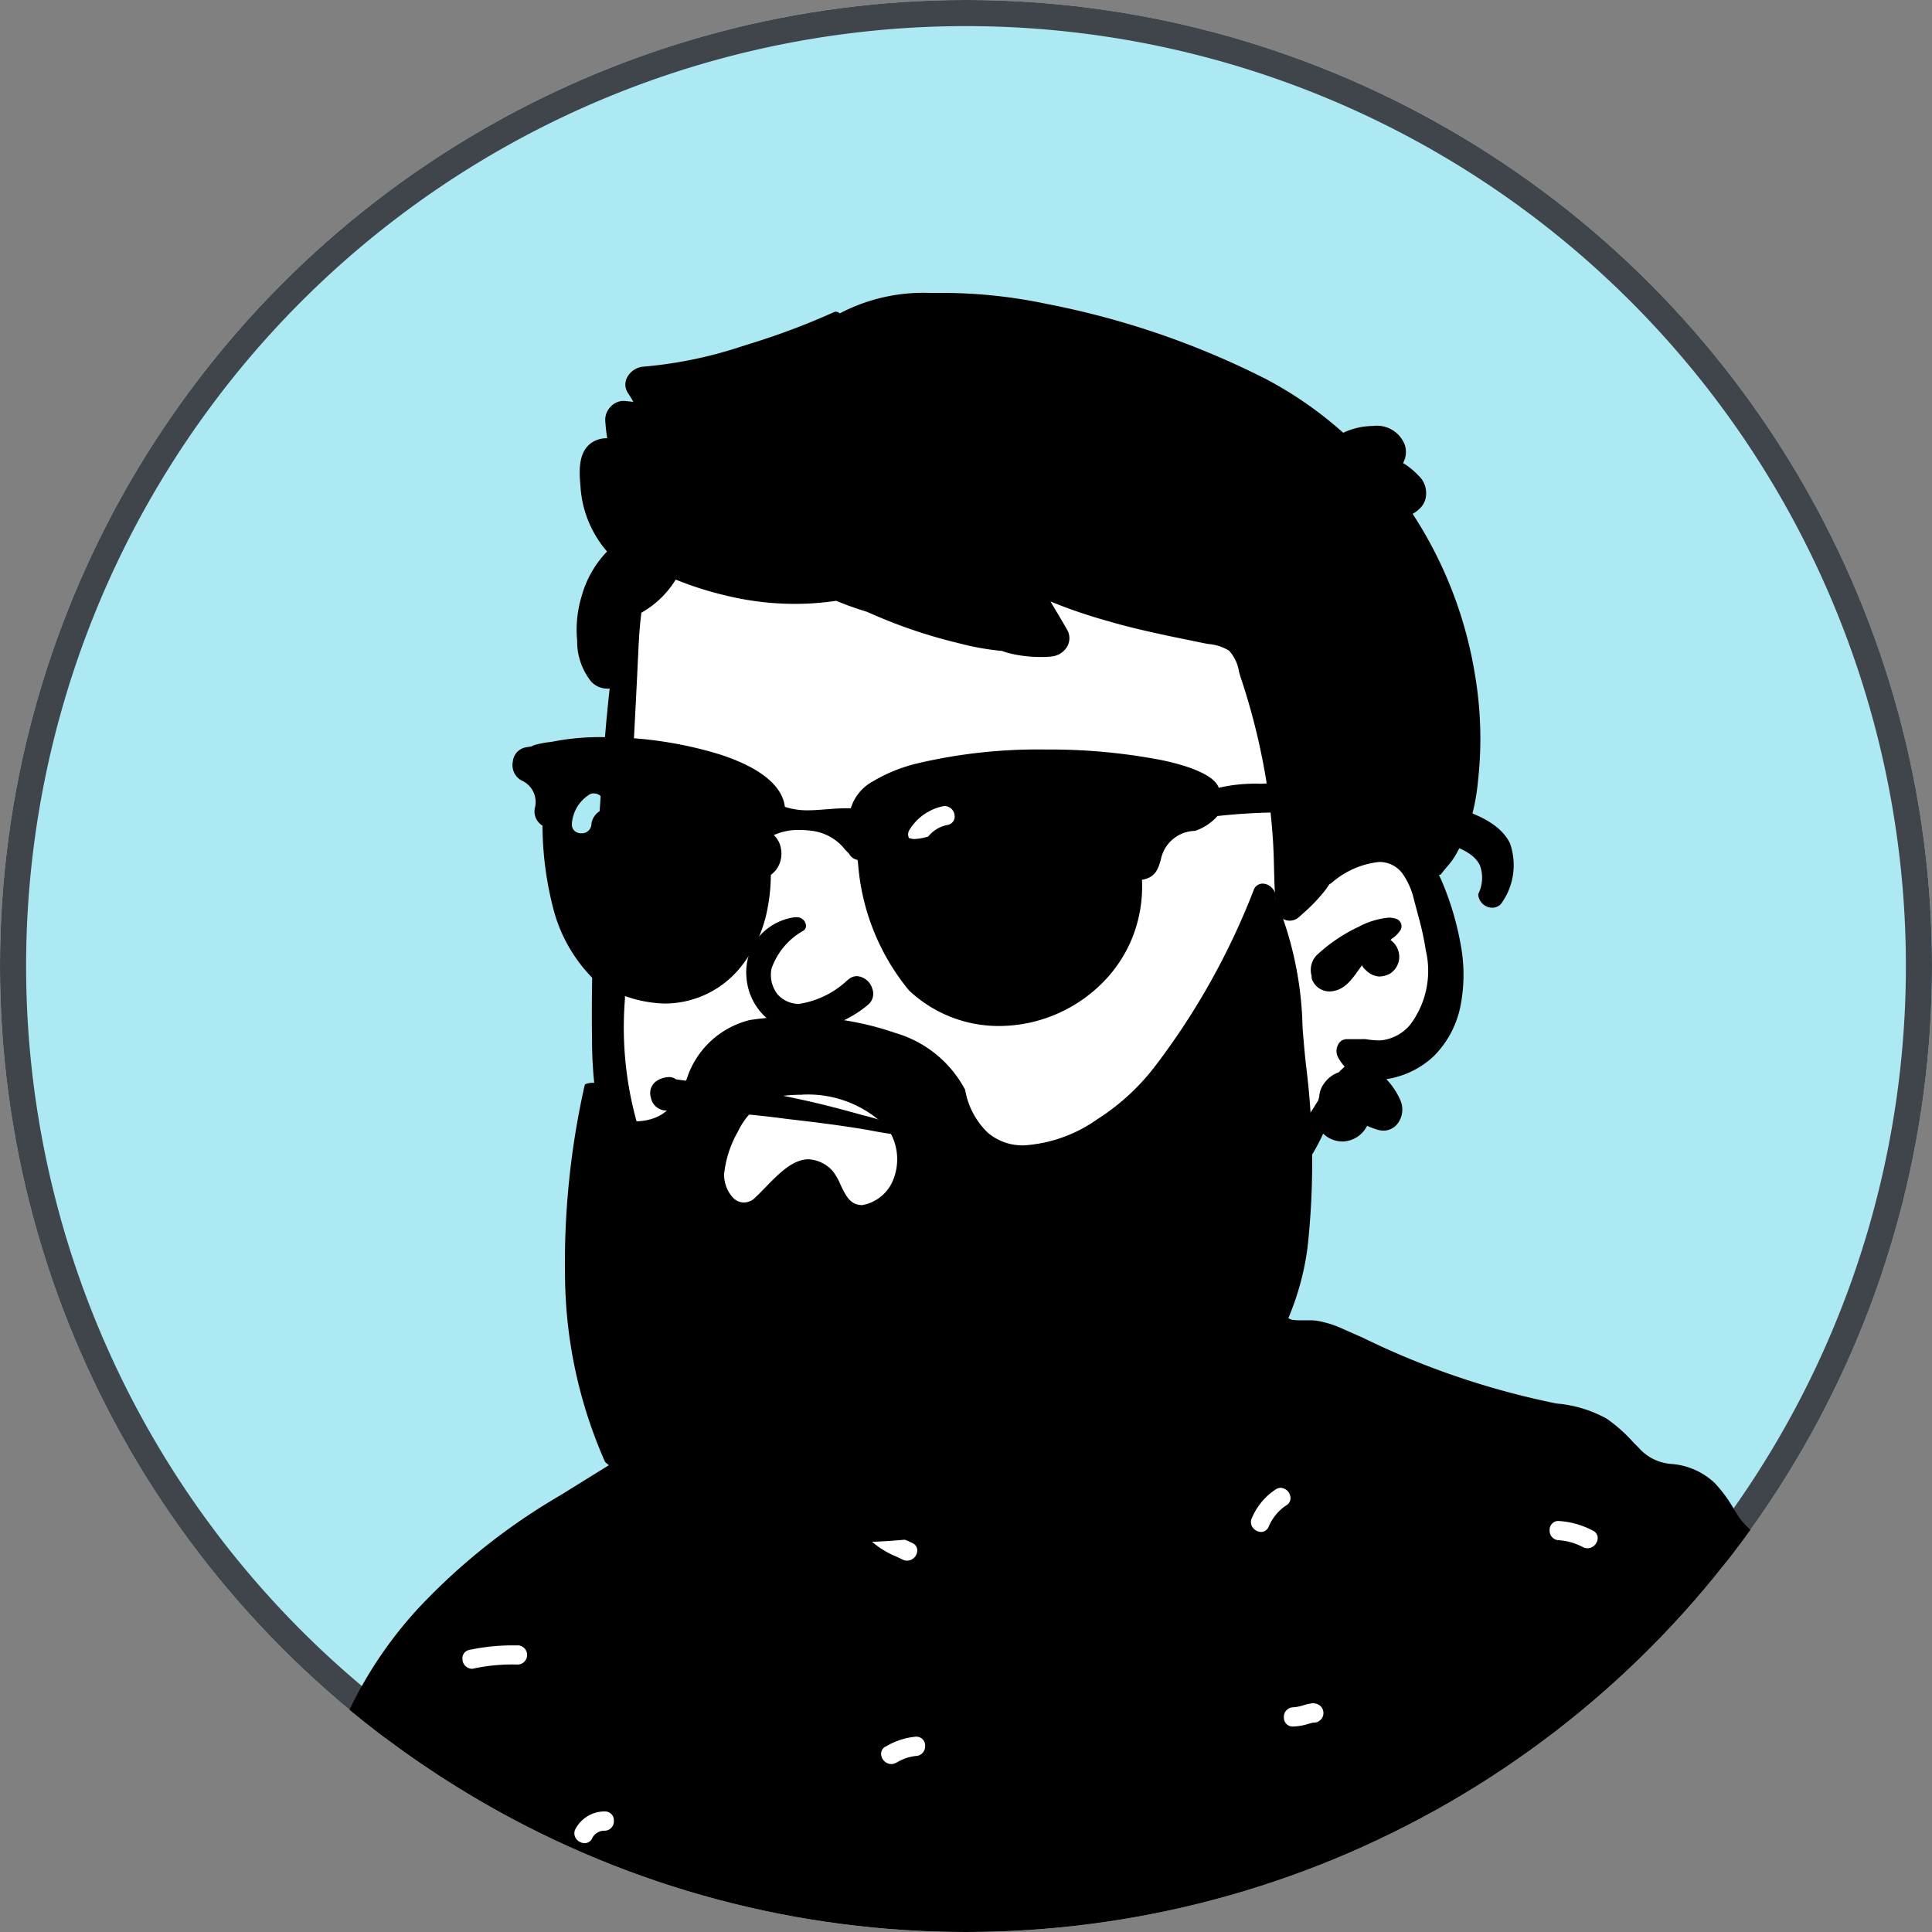 <svg xmlns="http://www.w3.org/2000/svg" xmlns:xlink="http://www.w3.org/1999/xlink" width="37" height="37" viewBox="0 0 37 37">
  <rect x="0" y="0" width="37" height="37" fill="#808080" stroke="none"/>
  <defs>
    <clipPath id="clip-path">
      <circle id="mask" cx="18.5" cy="18.5" r="18.5" fill="#f5f5f5"/>
    </clipPath>
  </defs>
  <g id="normal" clip-path="url(#clip-path)">
    <path id="bg" d="M18.5,0A18.5,18.5,0,1,1,0,18.5,18.5,18.5,0,0,1,18.5,0Z" fill="#ade9f2" stroke="#3f454b" stroke-width="1"/>
    <g id="openpeeps_peep-06" data-name="openpeeps / peep-06" transform="translate(3.618 5.611)">
      <g id="BODY" transform="translate(0 17.485)">
        <path id="_Background" data-name="🎨 Background" d="M31.416,33.885c-1.534,0-3.025.057-4.564.062-6.254.021-12.566-.01-18.843-.263-1.774-.072-2.217-.07-3.983-.181-1.043,0-4.176-.09-4.019-1.511.069-2.647.724-5.283.931-7.922.4-4.963.733-10.08,2.722-14.722A5.96,5.96,0,0,1,6.085,6.862c.981-.7,1.222-1.484,2.128-2.278.192-.168,1.279-.236,1.864-.662.852-.62,1.274-1.635,1.592-1.808.234-.127.23-1,.7-1.315A10.745,10.745,0,0,1,15.729.014,7.176,7.176,0,0,1,18.3.331a3.726,3.726,0,0,1,2.014,2.294c6.371,1.97,12.194,5.305,14,12.033a47.564,47.564,0,0,1,1.014,17.478c-.121.423-.036,1.087-.4,1.367C36.2,33.576,31.588,33.838,31.416,33.885Z" transform="translate(0.45 0)" fill="#fff"/>
        <path id="_Ink" data-name="🖍 Ink" d="M21.189,0h0c-1.568,0-3.1.062-4.8.136-.743.032-1.358.081-1.936.153a8.374,8.374,0,0,1-1.024.08A3.741,3.741,0,0,1,12.675.3L12.541.27h0a5.56,5.56,0,0,0-.859-.132c-.041,0-.083,0-.126,0a5.626,5.626,0,0,0-.677.055L10.787.2c-.319.039-.668.071-1.1.1a24.57,24.57,0,0,0-.9,7.052c-.018.591-.037,1.2-.066,1.8a.194.194,0,0,1-.326.125.164.164,0,0,1-.042-.125c.03-.6.048-1.217.067-1.814A25.3,25.3,0,0,1,9.293.324L8.92.346C8.37.377,7.811.405,7.27.432h0C6.548.469,5.8.506,5.074.552L4.7.574h0C4.186.6,3.656.637,3.135.685,3.012.7,2.878.7,2.715.7c-.1,0-.207,0-.307,0H2.383c-.1,0-.2,0-.3,0H2.03A1.149,1.149,0,0,0,1.951.513a.428.428,0,0,0-.377-.2.362.362,0,0,0-.344.2c-.159.35-.3.677-.416,1a13.139,13.139,0,0,0-.591,2.1A12.216,12.216,0,0,0,0,5.779C-.006,6.37.026,6.97.058,7.551c.009.158.017.32.025.479l0,.073c.036.723.073,1.47.121,2.2.044.677.072,1.366.1,2.033.034.829.069,1.685.134,2.526A20.993,20.993,0,0,0,1.2,19.139a27.113,27.113,0,0,0,1.659,4.092l.066.137A11.928,11.928,0,0,0,5.02,26.7a7.129,7.129,0,0,0,1.563,1.174,1.7,1.7,0,0,1,.631.5c.044.064.086.132.127.2a2.656,2.656,0,0,0,.356.481,1.353,1.353,0,0,0,.848.369.917.917,0,0,1,.613.312l.1.1h0a2.937,2.937,0,0,0,.509.453,2.391,2.391,0,0,0,.96.291,15.349,15.349,0,0,1,3.713,1.261L14.8,32a1.993,1.993,0,0,0,.524.166.958.958,0,0,0,.137.008l.093,0,.095,0a.991.991,0,0,1,.119.006c.162.02.251.2.329.362a1.472,1.472,0,0,0,.087.161.816.816,0,0,0,.224.217.762.762,0,0,0,.393.282,1.527,1.527,0,0,0,.55.112.653.653,0,0,0,.591-.283.345.345,0,0,0,.021-.042c.319-.068.642-.144.955-.217.712-.166,1.448-.338,2.188-.437a13.915,13.915,0,0,1,1.8-.12h.046c.293,0,.587.009.874.027.061,0,.125.012.187.02a2.24,2.24,0,0,0,.272.023h0a.874.874,0,0,0,.754.509.66.66,0,0,0,.37-.113.771.771,0,0,0,.3-.472,1.306,1.306,0,0,0,.264-.413c.065-.159.116-.33.165-.5.019-.064.038-.129.058-.192.01-.032.02-.067.03-.1a.983.983,0,0,1,.222-.465.783.783,0,0,1,.47-.136,1.336,1.336,0,0,0,.3-.045,3.232,3.232,0,0,0,.712-.371l.028-.018a1.677,1.677,0,0,1-.636-.338.162.162,0,0,1-.044-.184.2.2,0,0,1,.182-.128.177.177,0,0,1,.123.051,1.324,1.324,0,0,0,.512.257l.042.014a.176.176,0,0,1,.123.14l1.554-.963a11.989,11.989,0,0,0,2.69-2.135,7.908,7.908,0,0,0,1.687-2.813,5.169,5.169,0,0,0,.194-.832c.013-.089.023-.18.032-.268a3.241,3.241,0,0,1,.087-.536,2.284,2.284,0,0,1,.212-.47c.048-.088.1-.18.14-.273a2.428,2.428,0,0,0,.191-.812c.034-.413.05-.835.065-1.243.008-.217.016-.441.027-.662,0-.067.005-.136.007-.2a2.833,2.833,0,0,1,.089-.749,2.244,2.244,0,0,1,.183-.4,3.043,3.043,0,0,0,.145-.293,2.5,2.5,0,0,0,.035-1.395c-.012-.072-.024-.147-.035-.221a1.627,1.627,0,0,1,.04-.782c.038-.11.085-.218.131-.323a3.454,3.454,0,0,0,.15-.383,2.367,2.367,0,0,0-.018-1.152,4.571,4.571,0,0,1-.083-.62,7.2,7.2,0,0,1,.157-1.528c.016-.092.033-.187.048-.28.218-1.3.406-2.474.491-3.7a24.81,24.81,0,0,0,0-3.5.17.17,0,0,1-.126.051,1.528,1.528,0,0,1-.649-.1.153.153,0,0,1-.08-.1.2.2,0,0,1,.014-.155.173.173,0,0,1,.155-.088.236.236,0,0,1,.1.022.866.866,0,0,0,.356.055h.107a.166.166,0,0,1,.156.094l.013-.035a.961.961,0,0,1,.055-.126c.033-.062.07-.123.106-.183a1.729,1.729,0,0,0,.207-.426.83.83,0,0,0-.1-.688,1.127,1.127,0,0,0-.8-.423C34.883.935,33.734.8,32.72.684c-.27,1.84-.423,3.755-.558,5.446a.191.191,0,0,1-.2.177.177.177,0,0,1-.131-.052.159.159,0,0,1-.038-.124c.163-2.04.308-3.739.563-5.488L31.738.568c-.15-.018-.3-.04-.454-.061A8.89,8.89,0,0,0,30.058.391c-.083,0-.164,0-.242.007a6.529,6.529,0,0,0-.693.093,5.11,5.11,0,0,1-.86.1,2.33,2.33,0,0,1-.285-.017c-.33-.04-.664-.1-.986-.153-.305-.052-.62-.106-.932-.146C25.463.2,24.832.136,24.183.092,23.254.03,22.275,0,21.189,0ZM14.022,2.575a.213.213,0,0,1-.095-.023l-.038-.019a1.6,1.6,0,0,1-.4-.249.162.162,0,0,1-.044-.184.2.2,0,0,1,.182-.128.177.177,0,0,1,.123.052,1.12,1.12,0,0,0,.288.175l.072.035a.162.162,0,0,1,.082.1.193.193,0,0,1-.015.15A.177.177,0,0,1,14.022,2.575Zm4.754.165a.172.172,0,0,1-.162-.154.183.183,0,0,1,.124-.211,2.612,2.612,0,0,1,.764-.166h.005a.169.169,0,0,1,.172.177.178.178,0,0,1-.178.191,2.229,2.229,0,0,0-.647.146l-.02.007A.191.191,0,0,1,18.777,2.74ZM3.539,4.167H3.532a.186.186,0,0,1-.181-.162.185.185,0,0,1-.162-.181.188.188,0,0,1,.178-.184h.006a.358.358,0,0,1,.343.343.186.186,0,0,1-.177.184Zm21.53.556h0a3.94,3.94,0,0,1-.438-.04,3.952,3.952,0,0,0-.436-.04.177.177,0,0,1-.178-.189.17.17,0,0,1,.174-.179h0a3.939,3.939,0,0,1,.437.04,3.939,3.939,0,0,0,.437.04.177.177,0,0,1,.178.189A.17.17,0,0,1,25.069,4.724Zm8.57,1.828a.167.167,0,0,1-.169-.174.182.182,0,0,1,.177-.194A.878.878,0,0,0,34,6.064l.028-.014a.191.191,0,0,1,.086-.021.2.2,0,0,1,.189.157.155.155,0,0,1-.089.182,1.384,1.384,0,0,1-.57.184Zm-12.71.636a.169.169,0,0,1-.173-.178.178.178,0,0,1,.178-.191.258.258,0,0,0,.238-.147.16.16,0,0,1,.144-.092.208.208,0,0,1,.172.1.175.175,0,0,1,0,.178.634.634,0,0,1-.556.33h-.005Zm-7.672-.316a.2.2,0,0,1,.132-.051.178.178,0,0,1,.126.052.193.193,0,0,1,.053.14.165.165,0,0,1-.053.12.752.752,0,0,1-.528.134.184.184,0,0,1,0-.368h.077a.839.839,0,0,0,.113-.006.364.364,0,0,0,.047-.009l.018-.007.013-.005h0ZM30.3,9.563a.182.182,0,0,1-.153-.082,1.012,1.012,0,0,0-.605-.392.169.169,0,0,1-.129-.194.183.183,0,0,1,.175-.168.2.2,0,0,1,.051.007,1.409,1.409,0,0,1,.825.561.153.153,0,0,1,.016.164A.209.209,0,0,1,30.3,9.563ZM5.922,9.254H5.916a.357.357,0,0,1-.343-.343.186.186,0,0,1,.177-.184h.007a.186.186,0,0,1,.181.162A.185.185,0,0,1,6.1,9.07.188.188,0,0,1,5.922,9.254Zm11.919,1.43a.2.2,0,0,1-.18-.126.165.165,0,0,1,.042-.187.9.9,0,0,1,.607-.292h.006a.168.168,0,0,1,.171.176.181.181,0,0,1-.178.192.539.539,0,0,0-.347.185A.175.175,0,0,1,17.842,10.684Zm8.025.16H25.86a.188.188,0,0,1-.184-.184s0-.007,0-.01A.17.17,0,0,1,25.6,10.5a.188.188,0,0,1,.178-.184h.006a.253.253,0,0,1,.234.153.485.485,0,0,1,.029.19.189.189,0,0,1-.052.127A.171.171,0,0,1,25.867,10.844Zm-15.9,1.033a.188.188,0,0,1-.134-.06.169.169,0,0,1-.049-.124.188.188,0,0,1,.184-.184h.01a.171.171,0,0,1,.142-.079h.007a.186.186,0,0,1,.184.184.253.253,0,0,1-.153.234.483.483,0,0,1-.19.029Zm21.794,1.747a.214.214,0,0,1-.161-.075.183.183,0,0,1-.039-.155,2.476,2.476,0,0,0,0-1.015.175.175,0,0,1,.032-.154.209.209,0,0,1,.16-.076.159.159,0,0,1,.162.132,2.952,2.952,0,0,1,0,1.211A.151.151,0,0,1,31.761,13.624ZM3.214,12.673h0a.184.184,0,0,1,0-.368h.014a.862.862,0,0,0,.37-.054.228.228,0,0,1,.1-.022.176.176,0,0,1,.156.088.2.2,0,0,1,.014.154.155.155,0,0,1-.08.1,1.3,1.3,0,0,1-.57.1Zm10.012.947a.174.174,0,0,1-.184-.178.591.591,0,0,0-.054-.3.189.189,0,0,1,.066-.252.183.183,0,0,1,.093-.024.174.174,0,0,1,.159.09,1.057,1.057,0,0,1,.1.49.169.169,0,0,1-.057.133A.193.193,0,0,1,13.226,13.62Zm12.789,1.036a.173.173,0,0,1-.155-.088.2.2,0,0,1-.014-.156.153.153,0,0,1,.08-.1.877.877,0,0,1,.742,0,.153.153,0,0,1,.08.1.2.2,0,0,1-.014.156.173.173,0,0,1-.155.088.236.236,0,0,1-.1-.022.479.479,0,0,0-.371,0A.233.233,0,0,1,26.015,14.656Zm-5.244.559a.178.178,0,0,1-.127-.053l-.239-.239a.189.189,0,0,1-.053-.137.169.169,0,0,1,.053-.123.2.2,0,0,1,.133-.053.178.178,0,0,1,.127.053l.238.238a.188.188,0,0,1,.053.137.17.17,0,0,1-.053.123A.2.2,0,0,1,20.771,15.215Zm13.073.791a.2.2,0,0,1,.123-.044.179.179,0,0,1,.127.052.192.192,0,0,1,.053.138.168.168,0,0,1-.053.122.639.639,0,0,1-.448.133.184.184,0,0,1,0-.368h.08l.03,0h0l.058-.013h.005l0,0h0l.017-.013,0,0ZM30.157,17.12a.2.2,0,0,1-.188-.157.155.155,0,0,1,.089-.182l.477-.238a.191.191,0,0,1,.086-.021.2.2,0,0,1,.188.157.155.155,0,0,1-.089.182l-.477.239A.191.191,0,0,1,30.157,17.12ZM8.3,18.151a.174.174,0,0,1-.184-.178,2.2,2.2,0,0,0-.073-.667.161.161,0,0,1,.021-.15.2.2,0,0,1,.16-.076.175.175,0,0,1,.174.128,2.56,2.56,0,0,1,.086.764.169.169,0,0,1-.057.133A.193.193,0,0,1,8.3,18.151Zm5.88.722a.184.184,0,0,1,0-.368h.4a.184.184,0,0,1,0,.368Zm-9.523.958a.191.191,0,0,1-.06-.01,1.86,1.86,0,0,1-.717-.365.162.162,0,0,1-.045-.184.2.2,0,0,1,.182-.128.177.177,0,0,1,.123.052,1.324,1.324,0,0,0,.514.257l.041.014a.183.183,0,0,1,.124.212A.171.171,0,0,1,4.656,19.83Zm14.206.546a.186.186,0,0,1-.134-.053.167.167,0,0,1-.045-.125.8.8,0,0,1,.213-.528.167.167,0,0,1,.122-.057.2.2,0,0,1,.174.122.173.173,0,0,1-.036.194.428.428,0,0,0-.1.267A.18.18,0,0,1,18.862,20.376Zm7.712-.074a.174.174,0,0,1-.129-.053.187.187,0,0,1,0-.26l0,0,.006-.006.016-.025c.008-.014.015-.028.022-.041l.009-.018a.619.619,0,0,1,.1-.143.18.18,0,0,1,.131-.053.175.175,0,0,1,.129.053.187.187,0,0,1,0,.26l-.01.01-.016.025c-.009.015-.016.03-.024.045l-.007.015a.618.618,0,0,1-.1.143A.18.18,0,0,1,26.574,20.3ZM11.888,22.136a.19.19,0,0,1-.061-.011,2.939,2.939,0,0,1-.68-.337.192.192,0,0,1,.09-.349.172.172,0,0,1,.1.031,2.554,2.554,0,0,0,.592.3.186.186,0,0,1,.124.213A.17.17,0,0,1,11.888,22.136Zm17.066.632a.169.169,0,0,1-.172-.178.178.178,0,0,1,.178-.191.258.258,0,0,0,.238-.147.16.16,0,0,1,.144-.092.208.208,0,0,1,.172.1.175.175,0,0,1,0,.178.633.633,0,0,1-.556.33ZM22.991,24.2a.167.167,0,0,1-.17-.174A.183.183,0,0,1,23,23.83a.873.873,0,0,0,.354-.119l.03-.015a.191.191,0,0,1,.086-.021.2.2,0,0,1,.189.157.155.155,0,0,1-.089.182A1.382,1.382,0,0,1,23,24.2Zm-13.012.56a.192.192,0,0,1-.06-.01c-.131-.043-.266-.082-.4-.119s-.266-.076-.4-.119A.181.181,0,0,1,9,24.3a.172.172,0,0,1,.163-.155.192.192,0,0,1,.06.01c.131.043.266.082.4.119s.266.076.4.119a.181.181,0,0,1,.125.21A.172.172,0,0,1,9.979,24.758Zm5.384.076a.184.184,0,0,1,0-.367h0l.023,0,.03-.006.054-.015.051-.015a1.084,1.084,0,0,1,.252-.039h.006a.168.168,0,0,1,.171.176.181.181,0,0,1-.177.192.837.837,0,0,0-.2.04.888.888,0,0,1-.193.04Zm15.264,1.113a.184.184,0,0,1,0-.368,3.539,3.539,0,0,0,.825-.073A.2.2,0,0,1,31.5,25.5a.187.187,0,0,1,.181.174.164.164,0,0,1-.13.187A3.962,3.962,0,0,1,30.627,25.947Zm-6.92,2.3a.176.176,0,0,1-.123-.052,1.323,1.323,0,0,0-.387-.228c-.044-.02-.089-.04-.132-.061a.153.153,0,0,1-.089-.18.2.2,0,0,1,.19-.158.192.192,0,0,1,.085.021l.115.055a1.7,1.7,0,0,1,.478.292.163.163,0,0,1,.044.185A.2.2,0,0,1,23.707,28.25Zm-13.017.081h-.006a1.58,1.58,0,0,1-.649-.184.153.153,0,0,1-.09-.179.2.2,0,0,1,.19-.159.193.193,0,0,1,.085.02,1.155,1.155,0,0,0,.463.134.181.181,0,0,1,.178.192A.168.168,0,0,1,10.69,28.331Zm5.321.635a.2.2,0,0,1-.182-.151.162.162,0,0,1,.085-.19.921.921,0,0,0,.331-.411.156.156,0,0,1,.142-.093.208.208,0,0,1,.17.1.178.178,0,0,1,0,.18,1.21,1.21,0,0,1-.463.543A.186.186,0,0,1,16.01,28.966Z" transform="translate(36.92 34.363) rotate(180)"/>
      </g>
      <g id="HEAD" transform="translate(7.428 0)">
        <path id="_Background-2" data-name="🎨 Background" d="M.358,7.13a21.288,21.288,0,0,0-.038-2.8c-.054-.7.273-3.457.891-3.2A6.565,6.565,0,0,1,4.923.039c2.684-.18,5.539.233,7.611,2.04A5.113,5.113,0,0,1,14.477,5.8C15.408,7.15,16.721,9,15.561,10.572a7.3,7.3,0,0,1-1.517,1.071c-1,.8-1.622,1.958-2.628,2.757-2.665,2.4-7.191,2.9-9.809.171C-.417,12.6-.09,9.646.266,7.13.506,5.439.165,8.828.358,7.13Z" transform="translate(0.509 3.864)" fill="#fff"/>
        <path id="_Ink-2" data-name="🖍 Ink" d="M11.51,0a6.166,6.166,0,0,0-.875.064A4.857,4.857,0,0,0,9.647.3a1.889,1.889,0,0,0-.84.607.289.289,0,0,0-.031.29.178.178,0,0,0,.167.109l.029,0a5.43,5.43,0,0,0,.967-.19L9.984,1.1a4.789,4.789,0,0,1,.991-.213c.17-.016.342-.025.512-.025a5.075,5.075,0,0,1,1.534.234,4.576,4.576,0,0,1,1.476.8,4.951,4.951,0,0,1,1.115,1.256,6.731,6.731,0,0,1,.773,3.711c-.011,1.374-.055,2.813-.133,4.276l-.013.237c-.049.886-.083,1.564-.113,2.2-.012.267-.03.487-.056.691a1.822,1.822,0,0,0-.658.634,6.467,6.467,0,0,0-.94-.3,5.623,5.623,0,0,0-1.342-.165,5.294,5.294,0,0,0-.79.059c-.19-.079-.387-.149-.585-.209l-.161-.07a9.762,9.762,0,0,0-1.468-.5L10,13.685a5.041,5.041,0,0,0-.837-.15,1.239,1.239,0,0,0-.151-.047,2.462,2.462,0,0,0-.58-.069c-.069,0-.14,0-.209.009a.389.389,0,0,0-.313.2.325.325,0,0,0,.012.323c.1.174.207.353.313.531A9.88,9.88,0,0,0,7.111,14.1c-.338-.1-.709-.186-1.168-.284l-.318-.065-.31-.064c-.034-.007-.071-.014-.11-.02a.888.888,0,0,1-.39-.127.775.775,0,0,1-.19-.4c-.011-.042-.022-.082-.034-.116-.072-.217-.133-.417-.187-.61a12.587,12.587,0,0,1-.281-1.244A11.951,11.951,0,0,1,3.974,9.9c-.011-.175-.016-.353-.02-.526-.006-.246-.013-.5-.039-.75a.262.262,0,0,0-.442-.183l-.063.056-.031.028a3.183,3.183,0,0,0-.422.449c-.022.031-.043.062-.063.094a.014.014,0,0,0-.009,0l-.034.025a1.646,1.646,0,0,1-.907.4.548.548,0,0,1-.449-.22,1.43,1.43,0,0,1-.224-.513l-.086-.322A5.638,5.638,0,0,1,1.047,7.8a1.715,1.715,0,0,1,.3-1.424.845.845,0,0,1,.519-.294.649.649,0,0,1,.089-.006,1.579,1.579,0,0,1,.206.018L2.2,6.1a.687.687,0,0,0,.085,0l.091,0,.092,0c.026,0,.049,0,.071,0h.021a.182.182,0,0,0,.159-.091.263.263,0,0,0,.014-.247A.832.832,0,0,0,2.6,5.574a1.5,1.5,0,0,0,.114-.109.566.566,0,0,0,.276-.206A.469.469,0,0,0,3.088,5c.006-.02.011-.042.017-.069l.1-.16.065-.1a5,5,0,0,1,.876-1.046c.124-.113.253-.223.379-.329a8.44,8.44,0,0,0,.629-.572l.037-.039a1.249,1.249,0,0,0,.485-1.128.216.216,0,0,0-.2-.15.157.157,0,0,0-.094.03A2.308,2.308,0,0,0,4.9,1.99a3.507,3.507,0,0,1-.307.4c-.149.159-.309.312-.464.46s-.306.293-.451.446a3.59,3.59,0,0,0-.665.995.535.535,0,0,0-.369-.151.54.54,0,0,0-.472.3,1.72,1.72,0,0,0-.2-.074.4.4,0,0,0-.116-.018.342.342,0,0,0-.289.165.443.443,0,0,0-.031.421,1.4,1.4,0,0,0,.267.4,1.693,1.693,0,0,0-.911.443,1.871,1.871,0,0,0-.515.991,3.1,3.1,0,0,0,0,1.13A5.6,5.6,0,0,0,.71,9.052c.029.071.057.134.085.192a.06.06,0,0,0-.045.022c-.035.047-.072.092-.109.136a1.329,1.329,0,0,0-.192.272L.4,9.766a3.479,3.479,0,0,0-.156.343,4.243,4.243,0,0,0-.2.969A7.3,7.3,0,0,0,.1,13.045a7.968,7.968,0,0,0,1.2,3.116.545.545,0,0,0-.095.063l-.015.013-.024.022a.393.393,0,0,0-.125.286.453.453,0,0,0,.125.327l.05.05a1.325,1.325,0,0,0,.221.182l.046.029a.441.441,0,0,0-.035.344.572.572,0,0,0,.612.366,1.365,1.365,0,0,0,.569-.13,7.364,7.364,0,0,0,1.492,1.035,15.962,15.962,0,0,0,4.174,1.43,9.7,9.7,0,0,0,1.924.213c.088,0,.177,0,.264,0l.057,0a3.445,3.445,0,0,0,1.731-.392.105.105,0,0,0,.074.032.09.09,0,0,0,.039-.009,13.7,13.7,0,0,1,1.664-.622l.138-.045a8.152,8.152,0,0,1,1.849-.376.39.39,0,0,0,.309-.209.289.289,0,0,0-.02-.3c-.037-.056-.072-.112-.1-.165l.058.006.115.012h.025a.339.339,0,0,0,.24-.115.356.356,0,0,0,.1-.255,3.422,3.422,0,0,0-.038-.345h.012a.509.509,0,0,0,.2-.039c.362-.153.325-.595.3-.887a2.1,2.1,0,0,0-.509-1.243,2.008,2.008,0,0,0,.489-.862,2.208,2.208,0,0,0,.09-.767l-.006-.077a1.233,1.233,0,0,0-.272-.789.427.427,0,0,0-.308-.131l-.043,0c.074-.651.122-1.312.164-1.934l.021-.308c.087-1.322.174-2.888.153-4.481a8.1,8.1,0,0,0-.26-2.038,5.377,5.377,0,0,0-.888-1.841A5.533,5.533,0,0,0,12.7.132,5.351,5.351,0,0,0,11.51,0ZM2.9,7.014H2.89c-.26.007-.406.2-.548.4-.023.032-.047.064-.071.1a.317.317,0,0,0-.077-.094L2.173,7.4A.387.387,0,0,0,1.942,7.3H1.929a.453.453,0,0,0-.189.051.382.382,0,0,0-.172.423A.4.4,0,0,0,1.724,8L1.7,8.022a.554.554,0,0,0-.156.149l-.01.015h0a.149.149,0,0,0,.086.22.447.447,0,0,0,.139.021,1.518,1.518,0,0,0,.587-.182h0L2.4,8.22a3.143,3.143,0,0,0,.734-.509.409.409,0,0,0,.1-.4l0-.018,0-.024A.356.356,0,0,0,2.9,7.014Z" transform="translate(17.307 20.39) rotate(180)"/>
      </g>
      <g id="FACE" transform="translate(8.583 9.522)">
        <path id="_Ink-3" data-name="🖍 Ink" d="M3.432,0a.021.021,0,0,0-.02.017.02.02,0,0,0,.01.023A5.641,5.641,0,0,0,4.485.414l.031.009c.457.127.838.224,1.2.3C6.107.81,6.5.872,6.8.916A.194.194,0,0,0,6.8.938a1.7,1.7,0,0,0-.05.4c0,.033,0,.065,0,.1l-.006.087a1.081,1.081,0,0,0,.049.519.029.029,0,0,0,.024.013c.058,0,.149-.178.2-.285.018-.035.032-.063.04-.074l0,0a1.319,1.319,0,0,0,.285-.68c0-.007,0-.014,0-.02.225.031.467.065.709.1a.22.22,0,0,0,.136.043.468.468,0,0,0,.207-.058A.28.28,0,0,0,8.531.75.3.3,0,0,0,8.241.5H8.234l-.2,0A18.061,18.061,0,0,1,5.956.343L5.814.326C5.426.281,5.009.23,4.588.163c-.1-.015-.2-.033-.293-.05A6.781,6.781,0,0,0,3.432,0ZM5.619,2.024h0a2.155,2.155,0,0,0-1.245.5.274.274,0,0,0-.081.317.333.333,0,0,0,.29.233.251.251,0,0,0,.137-.042l.046-.035a1.739,1.739,0,0,1,.927-.455.553.553,0,0,1,.412.183.61.61,0,0,1,.116.491A1.337,1.337,0,0,1,5.6,3.95a.116.116,0,0,0-.031.133.172.172,0,0,0,.167.119.234.234,0,0,0,.039,0,1.1,1.1,0,0,0,.734-.431A1.083,1.083,0,0,0,6.7,3.044a1.155,1.155,0,0,0-.314-.705A1.04,1.04,0,0,0,5.619,2.024ZM2.478,4.369a.319.319,0,0,0-.317.2,1.013,1.013,0,0,0,.024.7l0,.016c-.347.083-.7.156-1.046.228-.371.077-.754.156-1.126.247A.027.027,0,0,0,0,5.786a.022.022,0,0,0,.018.022,7.84,7.84,0,0,0,1.191.084c.179,0,.368,0,.563-.015.3-.015.61-.038.909-.068.157-.016.316-.033.473-.053.036,0,.077-.014.121-.024A1,1,0,0,1,3.485,5.7a.243.243,0,0,1,.064.008.438.438,0,0,0,.116.016.453.453,0,0,0,.357-.181A.438.438,0,0,0,4.1,5.158a.429.429,0,0,0-.424-.32.481.481,0,0,0-.3.1c-.12.042-.239.082-.354.117a.474.474,0,0,0-.041-.11c-.025-.048-.044-.085-.061-.121,0,0-.012-.032-.024-.062l0-.01L2.867,4.69a.463.463,0,0,0-.214-.282A.4.4,0,0,0,2.478,4.369Zm4.5.079h0a.335.335,0,0,0-.237.114.242.242,0,0,0-.065.189c0,.02,0,.041.007.062,0,.039.009.079.015.119a.471.471,0,0,0-.148-.023.532.532,0,0,0-.416.2.519.519,0,0,0-.091.424.453.453,0,0,0,.231.312,1.787,1.787,0,0,0,.457.145c.055.012.113.025.169.039.211.054.422.116.627.185.181.061.364.127.542.19l.067.024c.105.038.2.07.3.1.017,0,.036.013.056.021a.4.4,0,0,0,.1.032.094.094,0,0,0,.083.057.113.113,0,0,0,.09-.052c.1-.145-.106-.35-.219-.46L8.522,6.1l-.01-.011A4.23,4.23,0,0,0,7.7,5.479c-.052-.032-.108-.064-.182-.106a.627.627,0,0,0,.03-.07.639.639,0,0,0,.005-.392A.617.617,0,0,0,6.977,4.448Z" transform="translate(8.795 6.635) rotate(180)"/>
      </g>
      <g id="FACIAL_HAIR" data-name="FACIAL HAIR" transform="translate(7.198 11.316)">
        <path id="_Ink-4" data-name="🖍 Ink" d="M8.825,0h0A11.2,11.2,0,0,0,6.779.192a11.325,11.325,0,0,0-1.97.553A7.951,7.951,0,0,0,1.682,2.787a3.231,3.231,0,0,0-1.1,1.239A5.19,5.19,0,0,0,.092,5.656,14.846,14.846,0,0,0,.123,9.14c.026.231.046.472.065.705A6.766,6.766,0,0,0,.707,12.32a.24.24,0,0,0,.058.2.258.258,0,0,0,.188.093.182.182,0,0,0,.17-.12A13.735,13.735,0,0,1,3.016,9.112,4.292,4.292,0,0,1,4.12,8.1a2.732,2.732,0,0,1,1.4-.5,1.03,1.03,0,0,1,.695.241,1.482,1.482,0,0,1,.435.823A2.209,2.209,0,0,0,7.985,9.752a5.686,5.686,0,0,0,1.916.312A5.478,5.478,0,0,0,10.774,10a1.691,1.691,0,0,0,1.209-1.131c.2-.435.372-.811,1.029-.811a2.056,2.056,0,0,1,.212.012.166.166,0,0,1,.046-.006h.012a1.687,1.687,0,0,1,.173.333c.02.047.039.091.06.134,0,.011,0,.023-.007.035a.515.515,0,0,0-.012.067.347.347,0,0,0,.288.166.406.406,0,0,0,.143-.028.245.245,0,0,0,.017-.05,15.5,15.5,0,0,0,.369-3.64,8.958,8.958,0,0,0-.767-3.544A5.639,5.639,0,0,0,11.424.369,8.75,8.75,0,0,0,8.825,0ZM9.8,8.569a2.121,2.121,0,0,1-1.658-.632,1.052,1.052,0,0,1-.12-.981.785.785,0,0,1,.6-.5.378.378,0,0,1,.117.019c.145.047.224.214.3.376a1.1,1.1,0,0,0,.147.256.662.662,0,0,0,.464.226c.3,0,.568-.272.822-.534.082-.085.16-.165.237-.233a.325.325,0,0,1,.18-.061.3.3,0,0,1,.214.1.654.654,0,0,1,.163.449,2.075,2.075,0,0,1-.264.81,1.394,1.394,0,0,1-.619.642A2.759,2.759,0,0,1,9.8,8.569Z" transform="translate(14.318 12.608) rotate(180)"/>
      </g>
      <g id="ACCESORIES" transform="translate(6.189 8.51)">
        <path id="_Ink-5" data-name="🖍 Ink" d="M9.857,0A2.791,2.791,0,0,0,8.767.227a2.822,2.822,0,0,0-.92.636,2.593,2.593,0,0,0-.548.858A2.647,2.647,0,0,0,7.126,2.8c-.258.044-.305.2-.36.379a.682.682,0,0,1-.658.558,1,1,0,0,0-.428.284,11.729,11.729,0,0,1-1.247.07A8.211,8.211,0,0,1,1.61,3.627c-.081-.034-.168-.066-.251-.1-.309-.113-.6-.219-.707-.456a.694.694,0,0,1,.035-.546.274.274,0,0,0-.268-.26.231.231,0,0,0-.168.072A1.256,1.256,0,0,0,.079,3.5c.3.617,1.4.791,2.286.931l.086.014a9.208,9.208,0,0,0,1.94.2l.2,0c.084,0,.172,0,.265-.006a3.079,3.079,0,0,0,.8-.077h0c.069.209.463.4,1.109.533a11.331,11.331,0,0,0,2.209.2,10.093,10.093,0,0,0,2.443-.263,3.072,3.072,0,0,0,.866-.349.878.878,0,0,0,.419-.513h.071c.133,0,.255-.009.39-.02h.015c.119-.01.231-.019.344-.019a1.364,1.364,0,0,1,.443.066c.031.281.271.684,1.233,1a7.59,7.59,0,0,0,2.244.335,4.7,4.7,0,0,0,1-.092,1.8,1.8,0,0,0,.275-.048.343.343,0,0,0,.1-.038l.114-.018a.307.307,0,0,0,.244-.274.336.336,0,0,0-.161-.357.451.451,0,0,1-.266-.511.316.316,0,0,0-.141-.356A6.468,6.468,0,0,0,18.4,2.248,2.938,2.938,0,0,0,17.6.87,2.448,2.448,0,0,0,16.267.43a1.868,1.868,0,0,0-1.439.678,2.489,2.489,0,0,0-.508,1.033,3.489,3.489,0,0,0-.034,1.375.235.235,0,0,0-.07.075.691.691,0,0,0-.034.062,1.119,1.119,0,0,1-.516.1,1.573,1.573,0,0,1-.215-.015.956.956,0,0,1-.637-.357l-.075-.077a.233.233,0,0,0-.165-.123l-.01-.057A4.332,4.332,0,0,0,11.59.684,2.5,2.5,0,0,0,9.857,0ZM10.9,4.212a.193.193,0,0,1-.185-.178.161.161,0,0,1,.131-.183.618.618,0,0,0,.4-.259l.01-.015a.174.174,0,0,1,.151-.086.206.206,0,0,1,.177.1.162.162,0,0,1-.009.171.987.987,0,0,1-.627.444A.206.206,0,0,1,10.9,4.212Zm6.721.242h0a.2.2,0,0,1-.165-.093.188.188,0,0,1,.058-.247l.008-.006a.349.349,0,0,0,.147-.228V3.869a.182.182,0,0,1,.191-.178A.184.184,0,0,1,18,3.744a.167.167,0,0,1,.044.126.719.719,0,0,1-.33.559.149.149,0,0,1-.087.026Z" transform="translate(19.189 5.528) rotate(180)"/>
      </g>
    </g>
    <circle id="outline" cx="18.5" cy="18.5" r="18.5" fill="none"/>
  </g>
</svg>

